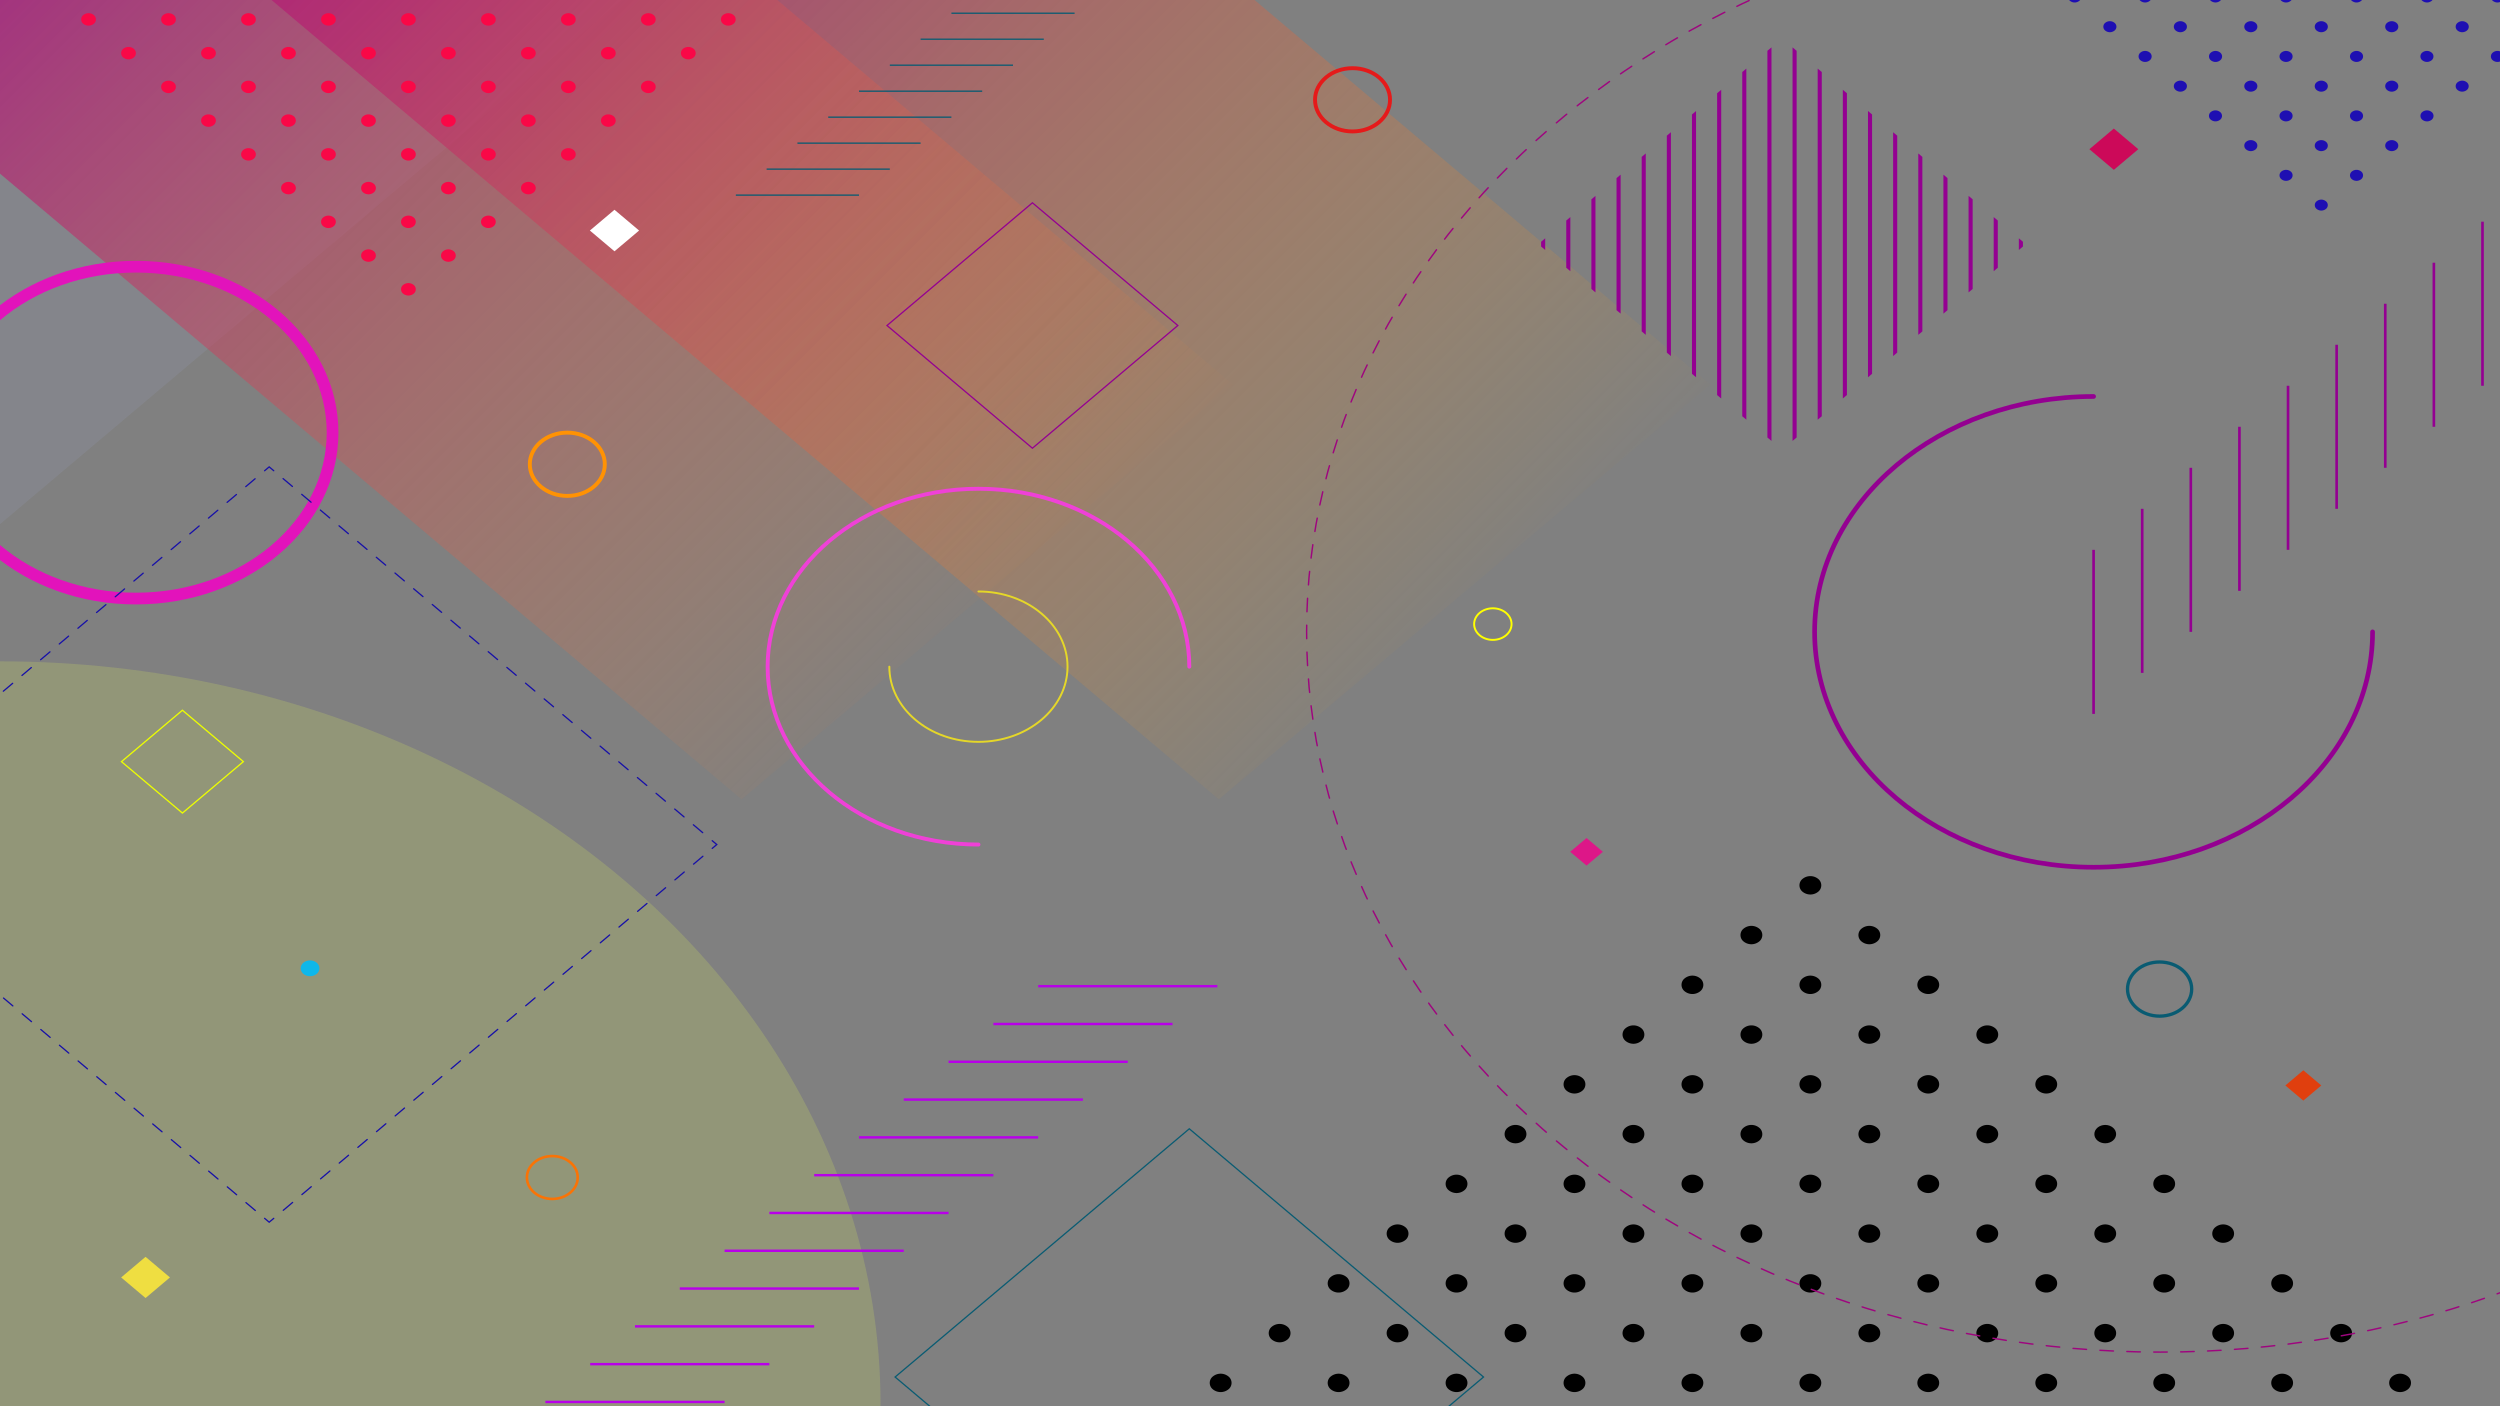<svg xmlns="http://www.w3.org/2000/svg" xmlns:xlink="http://www.w3.org/1999/xlink" viewBox="0 0 1920 1080"><rect x="0" y="0" width="1920" height="1080" fill="#808080" stroke="none"/><defs><style>.a,.aa,.ab,.ad,.ag,.ah,.ai,.aj,.ak,.al,.h,.i,.j,.k,.l,.m,.n,.o,.p,.q,.r,.s{fill:none;}.b{isolation:isolate;}.c{clip-path:url(#a);}.d{fill:#969fbc;}.d,.g{mix-blend-mode:overlay;opacity:0.2;}.e{fill:url(#b);}.f{fill:url(#c);}.g{fill:#e0f25a;}.h{stroke:#b800e9;stroke-width:1.87px;}.aa,.ab,.ad,.ag,.ah,.ai,.aj,.ak,.al,.h,.i,.j,.k,.l,.m,.n,.o,.p,.q,.r,.s{stroke-miterlimit:10;}.aa,.i,.l{stroke:#940091;}.i{stroke-width:2.03px;}.ak,.j,.r{stroke:#095b72;}.k{stroke:#e213bb;stroke-width:9px;}.aa,.ab,.ag,.ah,.l,.m,.n,.o,.p,.q,.r{stroke-linecap:round;}.m,.n,.o,.p,.q{stroke:#160fa8;}.n{stroke-dasharray:9.37 9.37;}.o{stroke-dasharray:9.37 9.37;}.p{stroke-dasharray:9.37 9.37;}.q{stroke-dasharray:9.37 9.37;}.s{stroke:#edff00;}.t{fill:#fff;}.u{fill:#dd1788;}.v{fill:#cc0959;}.w{fill:#e03f0e;}.x{fill:#efde41;}.y{clip-path:url(#d);}.z{fill:#940091;}.aa{stroke-width:3.6px;}.ab{stroke:#ef41d7;}.ab,.ad,.aj{stroke-width:3px;}.ac{fill:#0fb7ea;}.ad{stroke:#ff9203;}.ae{fill:#1e0fb2;}.af{fill:#f90847;}.ag{stroke:#e5d728;stroke-width:1.5px;}.ah{stroke:#9e057e;stroke-width:1.12px;stroke-dasharray:10.34 10.34;}.ai{stroke:#ff0;stroke-width:1.5px;}.aj{stroke:#e51a1a;}.ak{stroke-width:2.57px;}.al{stroke:#f97306;stroke-width:2.03px;}</style><clipPath id="a"><path class="a" d="M1920,0V1080H0V0Z"/></clipPath><linearGradient id="b" x1="434.53" y1="-1.21" x2="997.07" y2="561.33" gradientTransform="matrix(1.98, -0.55, -0.55, 1.98, -549.77, -52.93)" gradientUnits="userSpaceOnUse"><stop offset="0" stop-color="#940091"/><stop offset="1" stop-color="#ffab15" stop-opacity="0"/></linearGradient><linearGradient id="c" x1="233.98" y1="-56.87" x2="796.53" y2="505.68" gradientTransform="matrix(1.98, -0.55, -0.55, 1.98, -549.77, -52.93)" gradientUnits="userSpaceOnUse"><stop offset="0" stop-color="#940091"/><stop offset="1" stop-color="#ff892a" stop-opacity="0"/></linearGradient><clipPath id="d"><polygon class="a" points="1368.59 29.55 1555.79 187.5 1368.59 345.45 1181.39 187.5 1368.59 29.55"/></clipPath></defs><g class="b"><g class="c"><polygon class="d" points="-74.78 465.66 -593.89 27.67 202.23 -644.05 721.33 -206.06 -74.78 465.66"/><polygon class="e" points="936.06 613.9 108.28 -84.58 485.77 -403.1 1313.56 295.38 936.06 613.9"/><polygon class="f" points="569.51 613.9 -258.27 -84.58 119.22 -403.09 947.01 295.39 569.51 613.9"/><ellipse class="g" cy="1078.49" rx="676.25" ry="570.58"/><line class="h" x1="418.87" y1="1076.7" x2="556.48" y2="1076.7"/><line class="h" x1="453.27" y1="1047.67" x2="590.88" y2="1047.67"/><line class="h" x1="487.67" y1="1018.65" x2="625.28" y2="1018.65"/><line class="h" x1="522.07" y1="989.62" x2="659.69" y2="989.62"/><line class="h" x1="556.48" y1="960.59" x2="694.09" y2="960.59"/><line class="h" x1="590.88" y1="931.56" x2="728.49" y2="931.56"/><line class="h" x1="625.29" y1="902.54" x2="762.9" y2="902.54"/><line class="h" x1="659.69" y1="873.51" x2="797.3" y2="873.51"/><line class="h" x1="694.09" y1="844.48" x2="831.7" y2="844.48"/><line class="h" x1="728.49" y1="815.45" x2="866.11" y2="815.45"/><line class="h" x1="762.9" y1="786.43" x2="900.51" y2="786.43"/><line class="h" x1="797.3" y1="757.4" x2="934.91" y2="757.4"/><line class="i" x1="1906.55" y1="170.26" x2="1906.55" y2="296.27"/><line class="i" x1="1869.21" y1="201.77" x2="1869.21" y2="327.77"/><line class="i" x1="1831.88" y1="233.27" x2="1831.88" y2="359.27"/><line class="i" x1="1794.54" y1="264.77" x2="1794.54" y2="390.77"/><line class="i" x1="1757.21" y1="296.27" x2="1757.21" y2="422.27"/><line class="i" x1="1719.88" y1="327.77" x2="1719.88" y2="453.77"/><line class="i" x1="1682.54" y1="359.27" x2="1682.54" y2="485.27"/><line class="i" x1="1645.21" y1="390.77" x2="1645.21" y2="516.78"/><line class="i" x1="1607.87" y1="422.27" x2="1607.87" y2="548.28"/><line class="j" x1="565.11" y1="149.85" x2="659.72" y2="149.85"/><line class="j" x1="588.76" y1="129.89" x2="683.38" y2="129.89"/><line class="j" x1="612.42" y1="109.93" x2="707.02" y2="109.93"/><line class="j" x1="636.07" y1="89.98" x2="730.67" y2="89.98"/><line class="j" x1="659.72" y1="70.02" x2="754.33" y2="70.02"/><line class="j" x1="683.38" y1="50.06" x2="777.98" y2="50.06"/><line class="j" x1="707.02" y1="30.11" x2="801.63" y2="30.11"/><line class="j" x1="730.68" y1="10.15" x2="825.29" y2="10.15"/><ellipse class="k" cx="104.37" cy="332.26" rx="151.04" ry="127.44"/><polygon class="l" points="904.57 249.99 792.89 344.22 681.21 249.99 792.89 155.75 904.57 249.99"/><polyline class="m" points="546.98 645.65 550.49 648.61 546.98 651.57"/><line class="n" x1="539.82" y1="657.61" x2="213.82" y2="932.67"/><polyline class="m" points="210.24 935.69 206.73 938.65 203.22 935.69"/><line class="o" x1="196.06" y1="929.65" x2="-129.93" y2="654.59"/><line class="p" x1="-126.35" y1="639.6" x2="199.64" y2="364.54"/><polyline class="m" points="203.22 361.52 206.73 358.56 210.24 361.52"/><line class="q" x1="217.41" y1="367.57" x2="543.4" y2="642.62"/><polygon class="r" points="1139.33 1057.55 913.38 1248.19 687.44 1057.55 913.38 866.91 1139.33 1057.55"/><polygon class="s" points="186.89 584.94 140.09 624.43 93.29 584.94 140.09 545.46 186.89 584.94"/><polygon class="t" points="490.82 177.05 471.92 193 453.02 177.05 471.92 161.1 490.82 177.05"/><polygon class="u" points="1231.03 654.18 1218.47 664.78 1205.9 654.18 1218.47 643.58 1231.03 654.18"/><polygon class="v" points="1642.23 114.59 1623.43 130.45 1604.63 114.59 1623.43 98.72 1642.23 114.59"/><polygon class="w" points="1782.75 833.63 1768.94 845.28 1755.14 833.63 1768.94 821.98 1782.75 833.63"/><polygon class="x" points="130.53 981.07 111.78 996.89 93.04 981.07 111.78 965.25 130.53 981.07"/><g class="y"><rect class="z" x="1183.57" y="3.75" width="3.14" height="367.49"/><rect class="z" x="1202.88" y="3.75" width="3.14" height="367.49"/><rect class="z" x="1222.18" y="3.75" width="3.14" height="367.49"/><rect class="z" x="1241.5" y="3.75" width="3.14" height="367.49"/><rect class="z" x="1260.81" y="3.75" width="3.14" height="367.49"/><rect class="z" x="1280.12" y="3.75" width="3.15" height="367.49"/><rect class="z" x="1299.43" y="3.75" width="3.14" height="367.49"/><rect class="z" x="1318.75" y="3.75" width="3.14" height="367.49"/><rect class="z" x="1338.05" y="3.75" width="3.14" height="367.49"/><rect class="z" x="1357.36" y="3.75" width="3.14" height="367.49"/><rect class="z" x="1376.68" y="3.75" width="3.14" height="367.49"/><rect class="z" x="1395.98" y="3.75" width="3.14" height="367.49"/><rect class="z" x="1415.3" y="3.75" width="3.14" height="367.49"/><rect class="z" x="1434.61" y="3.75" width="3.14" height="367.49"/><rect class="z" x="1453.92" y="3.75" width="3.14" height="367.49"/><rect class="z" x="1473.23" y="3.75" width="3.14" height="367.49"/><rect class="z" x="1492.54" y="3.75" width="3.14" height="367.49"/><rect class="z" x="1511.86" y="3.75" width="3.14" height="367.49"/><rect class="z" x="1531.16" y="3.75" width="3.14" height="367.49"/><rect class="z" x="1550.48" y="3.75" width="3.14" height="367.49"/></g><path class="aa" d="M1607.88,304.49c-118.34,0-214.26,80.94-214.26,180.78s95.92,180.78,214.26,180.78,214.26-80.94,214.26-180.78"/><path class="ab" d="M913.38,512c0-75.46-72.5-136.63-161.92-136.63S589.53,436.53,589.53,512,662,648.61,751.46,648.61"/><ellipse class="ac" cx="238.12" cy="743.66" rx="7.2" ry="6.08"/><path class="ad" d="M464.49,356.56c0,13.42-12.89,24.3-28.8,24.3s-28.8-10.88-28.8-24.3,12.9-24.3,28.8-24.3S464.49,343.14,464.49,356.56Z"/><path d="M1384.45,684.92a9.5,9.5,0,0,0,11.82,0,6.3,6.3,0,0,0,0-10,9.5,9.5,0,0,0-11.82,0A6.3,6.3,0,0,0,1384.45,684.92Z"/><path d="M1339.16,723.13a9.5,9.5,0,0,0,11.82,0,6.29,6.29,0,0,0,0-10,9.5,9.5,0,0,0-11.82,0A6.3,6.3,0,0,0,1339.16,723.13Z"/><path d="M1293.87,761.35a9.5,9.5,0,0,0,11.82,0,6.3,6.3,0,0,0,0-10,9.46,9.46,0,0,0-11.81,0A6.3,6.3,0,0,0,1293.87,761.35Z"/><path d="M1248.58,799.56a9.48,9.48,0,0,0,11.81,0,6.29,6.29,0,0,0,0-10,9.47,9.47,0,0,0-11.81,0A6.3,6.3,0,0,0,1248.58,799.56Z"/><path d="M1203.29,837.77a9.49,9.49,0,0,0,11.82,0,6.3,6.3,0,0,0,0-10,9.5,9.5,0,0,0-11.82,0A6.3,6.3,0,0,0,1203.29,837.77Z"/><path d="M1158,876a9.5,9.5,0,0,0,11.82,0,6.3,6.3,0,0,0,0-10,9.5,9.5,0,0,0-11.82,0A6.3,6.3,0,0,0,1158,876Z"/><path d="M1112.71,914.2a9.5,9.5,0,0,0,11.82,0,6.31,6.31,0,0,0,0-10,9.5,9.5,0,0,0-11.82,0A6.3,6.3,0,0,0,1112.71,914.2Z"/><path d="M1067.42,952.42a9.5,9.5,0,0,0,11.82,0,6.3,6.3,0,0,0,0-10,9.47,9.47,0,0,0-11.82,0A6.3,6.3,0,0,0,1067.42,952.42Z"/><path d="M1022.13,990.63a9.5,9.5,0,0,0,11.82,0,6.3,6.3,0,0,0,0-10,9.5,9.5,0,0,0-11.82,0A6.3,6.3,0,0,0,1022.13,990.63Z"/><path d="M976.84,1028.84a9.47,9.47,0,0,0,11.82,0,6.32,6.32,0,0,0,0-10,9.5,9.5,0,0,0-11.82,0A6.3,6.3,0,0,0,976.84,1028.84Z"/><path d="M931.55,1067.06a9.5,9.5,0,0,0,11.82,0,6.3,6.3,0,0,0,0-10,9.49,9.49,0,0,0-11.82,0A6.3,6.3,0,0,0,931.55,1067.06Z"/><path d="M1429.75,723.13a9.48,9.48,0,0,0,11.81,0,6.3,6.3,0,0,0,0-10,9.48,9.48,0,0,0-11.81,0A6.29,6.29,0,0,0,1429.75,723.13Z"/><path d="M1384.45,761.35a9.5,9.5,0,0,0,11.82,0,6.3,6.3,0,0,0,0-10,9.49,9.49,0,0,0-11.82,0A6.31,6.31,0,0,0,1384.45,761.35Z"/><path d="M1339.16,799.56a9.5,9.5,0,0,0,11.82,0,6.29,6.29,0,0,0,0-10,9.47,9.47,0,0,0-11.81,0A6.3,6.3,0,0,0,1339.16,799.56Z"/><path d="M1293.88,837.78a9.48,9.48,0,0,0,11.81,0,6.3,6.3,0,0,0,0-10,9.46,9.46,0,0,0-11.81,0A6.29,6.29,0,0,0,1293.88,837.78Z"/><path d="M1248.59,876a9.48,9.48,0,0,0,11.81,0,6.3,6.3,0,0,0,0-10,9.48,9.48,0,0,0-11.81,0A6.29,6.29,0,0,0,1248.59,876Z"/><path d="M1203.29,914.2a9.49,9.49,0,0,0,11.82,0,6.3,6.3,0,0,0,0-10,9.5,9.5,0,0,0-11.82,0A6.3,6.3,0,0,0,1203.29,914.2Z"/><path d="M1158,952.42a9.5,9.5,0,0,0,11.82,0,6.3,6.3,0,0,0,0-10,9.47,9.47,0,0,0-11.82,0A6.31,6.31,0,0,0,1158,952.42Z"/><path d="M1112.71,990.63a9.51,9.51,0,0,0,11.83,0,6.32,6.32,0,0,0,0-10,9.51,9.51,0,0,0-11.83,0A6.3,6.3,0,0,0,1112.71,990.63Z"/><path d="M1067.42,1028.84a9.47,9.47,0,0,0,11.82,0,6.3,6.3,0,0,0,0-10,9.49,9.49,0,0,0-11.82,0A6.29,6.29,0,0,0,1067.42,1028.84Z"/><path d="M1022.13,1067.06a9.5,9.5,0,0,0,11.82,0,6.31,6.31,0,0,0,0-10,9.5,9.5,0,0,0-11.82,0A6.3,6.3,0,0,0,1022.13,1067.06Z"/><path d="M1475,761.35a9.5,9.5,0,0,0,11.82,0,6.29,6.29,0,0,0,0-10,9.49,9.49,0,0,0-11.82,0A6.3,6.3,0,0,0,1475,761.35Z"/><path d="M1429.74,799.56a9.5,9.5,0,0,0,11.82,0,6.29,6.29,0,0,0,0-10,9.49,9.49,0,0,0-11.82,0A6.3,6.3,0,0,0,1429.74,799.56Z"/><path d="M1384.45,837.77a9.47,9.47,0,0,0,11.82,0,6.29,6.29,0,0,0,0-10,9.5,9.5,0,0,0-11.82,0A6.3,6.3,0,0,0,1384.45,837.77Z"/><path d="M1339.16,876a9.5,9.5,0,0,0,11.82,0,6.29,6.29,0,0,0,0-10,9.5,9.5,0,0,0-11.82,0A6.3,6.3,0,0,0,1339.16,876Z"/><path d="M1293.88,914.2a9.47,9.47,0,0,0,11.81,0,6.29,6.29,0,0,0,0-10,9.48,9.48,0,0,0-11.81,0A6.3,6.3,0,0,0,1293.88,914.2Z"/><path d="M1248.58,952.42a9.5,9.5,0,0,0,11.82,0,6.3,6.3,0,0,0,0-10,9.46,9.46,0,0,0-11.81,0A6.3,6.3,0,0,0,1248.58,952.42Z"/><path d="M1203.29,990.63a9.5,9.5,0,0,0,11.82,0,6.3,6.3,0,0,0,0-10,9.48,9.48,0,0,0-11.81,0A6.3,6.3,0,0,0,1203.29,990.63Z"/><path d="M1158,1028.84a9.47,9.47,0,0,0,11.82,0,6.3,6.3,0,0,0,0-10,9.5,9.5,0,0,0-11.82,0A6.31,6.31,0,0,0,1158,1028.84Z"/><path d="M1112.71,1067.06a9.5,9.5,0,0,0,11.82,0,6.31,6.31,0,0,0,0-10,9.5,9.5,0,0,0-11.82,0A6.3,6.3,0,0,0,1112.71,1067.06Z"/><path d="M1520.33,799.56a9.48,9.48,0,0,0,11.81,0,6.29,6.29,0,0,0,0-10,9.47,9.47,0,0,0-11.81,0A6.29,6.29,0,0,0,1520.33,799.56Z"/><path d="M1475,837.77a9.46,9.46,0,0,0,11.81,0,6.28,6.28,0,0,0,0-10,9.46,9.46,0,0,0-11.81,0A6.28,6.28,0,0,0,1475,837.77Z"/><path d="M1429.74,876a9.5,9.5,0,0,0,11.82,0,6.29,6.29,0,0,0,0-10,9.48,9.48,0,0,0-11.81,0A6.3,6.3,0,0,0,1429.74,876Z"/><path d="M1384.45,914.2a9.47,9.47,0,0,0,11.82,0,6.3,6.3,0,0,0,0-10,9.5,9.5,0,0,0-11.82,0A6.3,6.3,0,0,0,1384.45,914.2Z"/><path d="M1339.17,952.42a9.48,9.48,0,0,0,11.81,0,6.29,6.29,0,0,0,0-10,9.46,9.46,0,0,0-11.81,0A6.29,6.29,0,0,0,1339.17,952.42Z"/><path d="M1293.88,990.63a9.48,9.48,0,0,0,11.81,0,6.3,6.3,0,0,0,0-10,9.48,9.48,0,0,0-11.81,0A6.29,6.29,0,0,0,1293.88,990.63Z"/><path d="M1248.58,1028.84a9.46,9.46,0,0,0,11.81,0,6.28,6.28,0,0,0,0-10,9.46,9.46,0,0,0-11.81,0A6.29,6.29,0,0,0,1248.58,1028.84Z"/><path d="M1203.29,1067.06a9.5,9.5,0,0,0,11.82,0,6.3,6.3,0,0,0,0-10,9.49,9.49,0,0,0-11.82,0A6.3,6.3,0,0,0,1203.29,1067.06Z"/><path d="M1565.62,837.77a9.46,9.46,0,0,0,11.81,0,6.29,6.29,0,0,0,0-10,9.46,9.46,0,0,0-11.81,0A6.28,6.28,0,0,0,1565.62,837.77Z"/><path d="M1520.33,876a9.48,9.48,0,0,0,11.81,0,6.29,6.29,0,0,0,0-10,9.48,9.48,0,0,0-11.81,0A6.29,6.29,0,0,0,1520.33,876Z"/><path d="M1475,914.2a9.49,9.49,0,0,0,11.82,0,6.29,6.29,0,0,0,0-10,9.48,9.48,0,0,0-11.81,0A6.3,6.3,0,0,0,1475,914.2Z"/><path d="M1429.74,952.42a9.5,9.5,0,0,0,11.82,0,6.3,6.3,0,0,0,0-10,9.47,9.47,0,0,0-11.82,0A6.3,6.3,0,0,0,1429.74,952.42Z"/><path d="M1384.45,990.63a9.5,9.5,0,0,0,11.82,0,6.29,6.29,0,0,0,0-10,9.5,9.5,0,0,0-11.82,0A6.31,6.31,0,0,0,1384.45,990.63Z"/><path d="M1339.16,1028.84a9.47,9.47,0,0,0,11.82,0,6.29,6.29,0,0,0,0-10,9.5,9.5,0,0,0-11.82,0A6.3,6.3,0,0,0,1339.16,1028.84Z"/><path d="M1293.88,1067.06a9.48,9.48,0,0,0,11.81,0,6.3,6.3,0,0,0,0-10,9.5,9.5,0,0,0-11.82,0A6.3,6.3,0,0,0,1293.88,1067.06Z"/><ellipse cx="1616.82" cy="871" rx="8.36" ry="7.05"/><path d="M1565.62,914.2a9.48,9.48,0,0,0,11.81,0,6.3,6.3,0,0,0,0-10,9.48,9.48,0,0,0-11.81,0A6.29,6.29,0,0,0,1565.62,914.2Z"/><path d="M1520.33,952.42a9.48,9.48,0,0,0,11.81,0,6.29,6.29,0,0,0,0-10,9.46,9.46,0,0,0-11.81,0A6.29,6.29,0,0,0,1520.33,952.42Z"/><path d="M1475,990.63a9.5,9.5,0,0,0,11.82,0,6.3,6.3,0,0,0,0-10,9.5,9.5,0,0,0-11.82,0A6.3,6.3,0,0,0,1475,990.63Z"/><path d="M1429.75,1028.84a9.46,9.46,0,0,0,11.81,0,6.29,6.29,0,0,0,0-10,9.48,9.48,0,0,0-11.81,0A6.29,6.29,0,0,0,1429.75,1028.84Z"/><path d="M1384.45,1067.06a9.5,9.5,0,0,0,11.82,0,6.3,6.3,0,0,0,0-10,9.49,9.49,0,0,0-11.82,0A6.3,6.3,0,0,0,1384.45,1067.06Z"/><path d="M1656.2,914.2a9.47,9.47,0,0,0,11.82,0,6.3,6.3,0,0,0,0-10,9.5,9.5,0,0,0-11.82,0A6.3,6.3,0,0,0,1656.2,914.2Z"/><path d="M1610.91,952.42a9.5,9.5,0,0,0,11.82,0,6.3,6.3,0,0,0,0-10,9.47,9.47,0,0,0-11.82,0A6.3,6.3,0,0,0,1610.91,952.42Z"/><path d="M1565.62,990.63a9.48,9.48,0,0,0,11.81,0,6.29,6.29,0,0,0,0-10,9.48,9.48,0,0,0-11.81,0A6.3,6.3,0,0,0,1565.62,990.63Z"/><path d="M1520.33,1028.84a9.46,9.46,0,0,0,11.81,0,6.28,6.28,0,0,0,0-10,9.46,9.46,0,0,0-11.81,0A6.28,6.28,0,0,0,1520.33,1028.84Z"/><path d="M1475,1067.06a9.5,9.5,0,0,0,11.82,0,6.3,6.3,0,0,0,0-10,9.49,9.49,0,0,0-11.82,0A6.29,6.29,0,0,0,1475,1067.06Z"/><path d="M1701.49,952.42a9.48,9.48,0,0,0,11.81,0,6.31,6.31,0,0,0,0-10,9.47,9.47,0,0,0-11.82,0A6.3,6.3,0,0,0,1701.49,952.42Z"/><path d="M1656.2,990.63a9.48,9.48,0,0,0,11.81,0,6.3,6.3,0,0,0,0-10,9.5,9.5,0,0,0-11.82,0A6.3,6.3,0,0,0,1656.2,990.63Z"/><path d="M1610.91,1028.84a9.47,9.47,0,0,0,11.82,0,6.31,6.31,0,0,0,0-10,9.5,9.5,0,0,0-11.82,0A6.3,6.3,0,0,0,1610.91,1028.84Z"/><path d="M1565.62,1067.06a9.48,9.48,0,0,0,11.81,0,6.3,6.3,0,0,0,0-10,9.48,9.48,0,0,0-11.81,0A6.29,6.29,0,0,0,1565.62,1067.06Z"/><path d="M1746.78,990.63a9.5,9.5,0,0,0,11.82,0,6.3,6.3,0,0,0,0-10,9.5,9.5,0,0,0-11.82,0A6.3,6.3,0,0,0,1746.78,990.63Z"/><path d="M1701.49,1028.84a9.47,9.47,0,0,0,11.82,0,6.32,6.32,0,0,0,0-10,9.5,9.5,0,0,0-11.82,0A6.3,6.3,0,0,0,1701.49,1028.84Z"/><path d="M1656.2,1067.06a9.5,9.5,0,0,0,11.82,0,6.3,6.3,0,0,0,0-10,9.49,9.49,0,0,0-11.82,0A6.3,6.3,0,0,0,1656.2,1067.06Z"/><path d="M1792.07,1028.84a9.47,9.47,0,0,0,11.82,0,6.3,6.3,0,0,0,0-10,9.5,9.5,0,0,0-11.82,0A6.3,6.3,0,0,0,1792.07,1028.84Z"/><path d="M1746.78,1067.06a9.5,9.5,0,0,0,11.82,0,6.3,6.3,0,0,0,0-10,9.5,9.5,0,0,0-11.82,0A6.3,6.3,0,0,0,1746.78,1067.06Z"/><path d="M1837.36,1067.06a9.5,9.5,0,0,0,11.82,0,6.3,6.3,0,0,0,0-10,9.5,9.5,0,0,0-11.82,0A6.3,6.3,0,0,0,1837.36,1067.06Z"/><path class="ae" d="M1589.8.68a5.65,5.65,0,0,0,7.06,0,3.77,3.77,0,0,0,0-6,5.68,5.68,0,0,0-7.06,0A3.77,3.77,0,0,0,1589.8.68Z"/><path class="ae" d="M1643.92.68a5.65,5.65,0,0,0,7.06,0,3.78,3.78,0,0,0,0-6,5.68,5.68,0,0,0-7.06,0A3.77,3.77,0,0,0,1643.92.68Z"/><path class="ae" d="M1616.86,23.51a5.65,5.65,0,0,0,7.06,0,3.76,3.76,0,0,0,0-6,5.65,5.65,0,0,0-7.06,0A3.76,3.76,0,0,0,1616.86,23.51Z"/><path class="ae" d="M1698,.68a5.65,5.65,0,0,0,7,0,3.76,3.76,0,0,0,0-6,5.68,5.68,0,0,0-7.06,0A3.77,3.77,0,0,0,1698,.68Z"/><path class="ae" d="M1671,23.51a5.65,5.65,0,0,0,7.06,0,3.76,3.76,0,0,0,0-6,5.65,5.65,0,0,0-7.06,0A3.76,3.76,0,0,0,1671,23.51Z"/><path class="ae" d="M1643.92,46.34a5.65,5.65,0,0,0,7.06,0,3.76,3.76,0,0,0,0-6,5.65,5.65,0,0,0-7.06,0A3.76,3.76,0,0,0,1643.92,46.34Z"/><path class="ae" d="M1752.16.68a5.65,5.65,0,0,0,7.06,0,3.77,3.77,0,0,0,0-6,5.68,5.68,0,0,0-7.06,0A3.77,3.77,0,0,0,1752.16.68Z"/><path class="ae" d="M1725.1,23.51a5.65,5.65,0,0,0,7.06,0,3.76,3.76,0,0,0,0-6,5.65,5.65,0,0,0-7.06,0A3.76,3.76,0,0,0,1725.1,23.51Z"/><path class="ae" d="M1698,46.35a5.67,5.67,0,0,0,7.06,0,3.76,3.76,0,0,0,0-6,5.65,5.65,0,0,0-7.06,0A3.77,3.77,0,0,0,1698,46.35Z"/><path class="ae" d="M1671,69.17a5.65,5.65,0,0,0,7.06,0,3.76,3.76,0,0,0,0-6,5.65,5.65,0,0,0-7.06,0A3.76,3.76,0,0,0,1671,69.17Z"/><path class="ae" d="M1806.28.68a5.67,5.67,0,0,0,7.06,0,3.77,3.77,0,0,0,0-5.95,5.65,5.65,0,0,0-7.06,0A3.76,3.76,0,0,0,1806.28.68Z"/><path class="ae" d="M1779.22,23.51a5.65,5.65,0,0,0,7.06,0,3.76,3.76,0,0,0,0-6,5.65,5.65,0,0,0-7.06,0A3.76,3.76,0,0,0,1779.22,23.51Z"/><path class="ae" d="M1752.16,46.35a5.67,5.67,0,0,0,7.06,0,3.76,3.76,0,0,0,0-6,5.65,5.65,0,0,0-7.06,0A3.77,3.77,0,0,0,1752.16,46.35Z"/><path class="ae" d="M1725.1,69.17a5.65,5.65,0,0,0,7.06,0,3.76,3.76,0,0,0,0-6,5.67,5.67,0,0,0-7.06,0A3.76,3.76,0,0,0,1725.1,69.17Z"/><path class="ae" d="M1698,92a5.67,5.67,0,0,0,7,0,3.76,3.76,0,0,0,0-6,5.68,5.68,0,0,0-7.06,0A3.77,3.77,0,0,0,1698,92Z"/><path class="ae" d="M1860.4.68a5.65,5.65,0,0,0,7.06,0,3.77,3.77,0,0,0,0-6,5.68,5.68,0,0,0-7.06,0A3.77,3.77,0,0,0,1860.4.68Z"/><path class="ae" d="M1833.34,23.51a5.65,5.65,0,0,0,7.06,0,3.77,3.77,0,0,0,0-6,5.67,5.67,0,0,0-7.07,0A3.76,3.76,0,0,0,1833.34,23.51Z"/><path class="ae" d="M1806.28,46.34a5.65,5.65,0,0,0,7.06,0,3.76,3.76,0,0,0,0-6,5.65,5.65,0,0,0-7.06,0A3.76,3.76,0,0,0,1806.28,46.34Z"/><path class="ae" d="M1779.22,69.17a5.65,5.65,0,0,0,7.06,0,3.76,3.76,0,0,0,0-6,5.65,5.65,0,0,0-7.06,0A3.75,3.75,0,0,0,1779.22,69.17Z"/><path class="ae" d="M1752.16,92a5.68,5.68,0,0,0,7.06,0,3.77,3.77,0,0,0,0-6,5.68,5.68,0,0,0-7.06,0A3.77,3.77,0,0,0,1752.16,92Z"/><path class="ae" d="M1725.1,114.84a5.68,5.68,0,0,0,7.06,0,3.77,3.77,0,0,0,0-6,5.68,5.68,0,0,0-7.06,0A3.77,3.77,0,0,0,1725.1,114.84Z"/><path class="ae" d="M1914.52.68a5.67,5.67,0,0,0,7.06,0,3.77,3.77,0,0,0,0-6,5.68,5.68,0,0,0-7.06,0A3.77,3.77,0,0,0,1914.52.68Z"/><path class="ae" d="M1887.46,23.51a5.65,5.65,0,0,0,7.06,0,3.76,3.76,0,0,0,0-6,5.65,5.65,0,0,0-7.06,0A3.75,3.75,0,0,0,1887.46,23.51Z"/><path class="ae" d="M1860.4,46.34a5.65,5.65,0,0,0,7,0,3.77,3.77,0,0,0,0-6,5.65,5.65,0,0,0-7.06,0A3.76,3.76,0,0,0,1860.4,46.34Z"/><path class="ae" d="M1833.34,69.17a5.65,5.65,0,0,0,7.06,0,3.77,3.77,0,0,0,0-6,5.65,5.65,0,0,0-7.06,0A3.76,3.76,0,0,0,1833.34,69.17Z"/><path class="ae" d="M1806.28,92a5.68,5.68,0,0,0,7.06,0,3.77,3.77,0,0,0,0-6,5.68,5.68,0,0,0-7.06,0A3.77,3.77,0,0,0,1806.28,92Z"/><path class="ae" d="M1779.22,114.84a5.68,5.68,0,0,0,7.06,0,3.78,3.78,0,0,0,0-6,5.68,5.68,0,0,0-7.06,0A3.77,3.77,0,0,0,1779.22,114.84Z"/><path class="ae" d="M1752.16,137.67a5.68,5.68,0,0,0,7.06,0,3.77,3.77,0,0,0,0-6,5.68,5.68,0,0,0-7.06,0A3.77,3.77,0,0,0,1752.16,137.67Z"/><path class="ae" d="M1914.51,46.34a5.67,5.67,0,0,0,7.07,0,3.76,3.76,0,0,0,0-6,5.65,5.65,0,0,0-7.06,0A3.76,3.76,0,0,0,1914.51,46.34Z"/><path class="ae" d="M1887.46,69.17a5.64,5.64,0,0,0,7,0,3.76,3.76,0,0,0,0-6,5.67,5.67,0,0,0-7,0A3.75,3.75,0,0,0,1887.46,69.17Z"/><path class="ae" d="M1860.4,92a5.68,5.68,0,0,0,7.06,0,3.78,3.78,0,0,0,0-6,5.68,5.68,0,0,0-7.06,0A3.77,3.77,0,0,0,1860.4,92Z"/><path class="ae" d="M1833.33,114.84a5.69,5.69,0,0,0,7.07,0,3.78,3.78,0,0,0,0-6,5.68,5.68,0,0,0-7.06,0A3.77,3.77,0,0,0,1833.33,114.84Z"/><path class="ae" d="M1806.28,137.67a5.68,5.68,0,0,0,7.06,0,3.78,3.78,0,0,0,0-6,5.68,5.68,0,0,0-7.06,0A3.77,3.77,0,0,0,1806.28,137.67Z"/><path class="ae" d="M1779.22,160.5a5.65,5.65,0,0,0,7.06,0,3.76,3.76,0,0,0,0-5.95,5.65,5.65,0,0,0-7.06,0A3.76,3.76,0,0,0,1779.22,160.5Z"/><path class="af" d="M64,18.29a6.42,6.42,0,0,0,8,0,4.27,4.27,0,0,0,0-6.76,6.42,6.42,0,0,0-8,0A4.28,4.28,0,0,0,64,18.29Z"/><path class="af" d="M125.41,18.29a6.42,6.42,0,0,0,8,0,4.28,4.28,0,0,0,0-6.76,6.42,6.42,0,0,0-8,0A4.27,4.27,0,0,0,125.41,18.29Z"/><path class="af" d="M94.7,44.2a6.42,6.42,0,0,0,8,0,4.28,4.28,0,0,0,0-6.76,6.42,6.42,0,0,0-8,0A4.28,4.28,0,0,0,94.7,44.2Z"/><path class="af" d="M186.82,18.29a6.43,6.43,0,0,0,8,0,4.27,4.27,0,0,0,0-6.76,6.43,6.43,0,0,0-8,0A4.28,4.28,0,0,0,186.82,18.29Z"/><path class="af" d="M156.12,44.2a6.42,6.42,0,0,0,8,0,4.28,4.28,0,0,0,0-6.76,6.42,6.42,0,0,0-8,0A4.26,4.26,0,0,0,156.12,44.2Z"/><path class="af" d="M125.41,70.11a6.42,6.42,0,0,0,8,0,4.28,4.28,0,0,0,0-6.76,6.42,6.42,0,0,0-8,0A4.28,4.28,0,0,0,125.41,70.11Z"/><path class="af" d="M248.24,18.29a6.43,6.43,0,0,0,8,0,4.28,4.28,0,0,0,0-6.76,6.42,6.42,0,0,0-8,0A4.28,4.28,0,0,0,248.24,18.29Z"/><path class="af" d="M217.53,44.2a6.43,6.43,0,0,0,8,0,4.26,4.26,0,0,0,0-6.76,6.42,6.42,0,0,0-8,0A4.28,4.28,0,0,0,217.53,44.2Z"/><path class="af" d="M186.82,70.11a6.43,6.43,0,0,0,8,0,4.27,4.27,0,0,0,0-6.76,6.42,6.42,0,0,0-8,0A4.28,4.28,0,0,0,186.82,70.11Z"/><path class="af" d="M156.12,96a6.45,6.45,0,0,0,8,0,4.28,4.28,0,0,0,0-6.76,6.42,6.42,0,0,0-8,0A4.26,4.26,0,0,0,156.12,96Z"/><path class="af" d="M309.66,18.29a6.42,6.42,0,0,0,8,0,4.28,4.28,0,0,0,0-6.76,6.42,6.42,0,0,0-8,0A4.27,4.27,0,0,0,309.66,18.29Z"/><path class="af" d="M279,44.2a6.42,6.42,0,0,0,8,0,4.28,4.28,0,0,0,0-6.76,6.42,6.42,0,0,0-8,0A4.28,4.28,0,0,0,279,44.2Z"/><path class="af" d="M248.24,70.11a6.42,6.42,0,0,0,8,0,4.26,4.26,0,0,0,0-6.76,6.42,6.42,0,0,0-8,0A4.28,4.28,0,0,0,248.24,70.11Z"/><path class="af" d="M217.53,96a6.43,6.43,0,0,0,8,0,4.27,4.27,0,0,0,0-6.76,6.42,6.42,0,0,0-8,0A4.28,4.28,0,0,0,217.53,96Z"/><ellipse class="af" cx="190.83" cy="118.55" rx="5.67" ry="4.78"/><path class="af" d="M371.07,18.29a6.43,6.43,0,0,0,8,0,4.26,4.26,0,0,0,0-6.76,6.42,6.42,0,0,0-8,0A4.28,4.28,0,0,0,371.07,18.29Z"/><path class="af" d="M340.37,44.2a6.42,6.42,0,0,0,8,0,4.27,4.27,0,0,0,0-6.76,6.43,6.43,0,0,0-8,0A4.27,4.27,0,0,0,340.37,44.2Z"/><path class="af" d="M309.66,70.11a6.42,6.42,0,0,0,8,0,4.28,4.28,0,0,0,0-6.76,6.42,6.42,0,0,0-8,0A4.26,4.26,0,0,0,309.66,70.11Z"/><path class="af" d="M279,96a6.43,6.43,0,0,0,8,0,4.28,4.28,0,0,0,0-6.76,6.42,6.42,0,0,0-8,0A4.28,4.28,0,0,0,279,96Z"/><path class="af" d="M248.24,121.93a6.43,6.43,0,0,0,8,0,4.28,4.28,0,0,0,0-6.76,6.42,6.42,0,0,0-8,0A4.28,4.28,0,0,0,248.24,121.93Z"/><path class="af" d="M217.53,147.84a6.43,6.43,0,0,0,8,0,4.26,4.26,0,0,0,0-6.76,6.42,6.42,0,0,0-8,0A4.28,4.28,0,0,0,217.53,147.84Z"/><path class="af" d="M432.49,18.29a6.43,6.43,0,0,0,8,0,4.28,4.28,0,0,0,0-6.76,6.42,6.42,0,0,0-8,0A4.28,4.28,0,0,0,432.49,18.29Z"/><path class="af" d="M401.78,44.2a6.42,6.42,0,0,0,8,0,4.27,4.27,0,0,0,0-6.76,6.42,6.42,0,0,0-8,0A4.28,4.28,0,0,0,401.78,44.2Z"/><path class="af" d="M371.07,70.11a6.42,6.42,0,0,0,8,0,4.27,4.27,0,0,0,0-6.76,6.42,6.42,0,0,0-8,0A4.28,4.28,0,0,0,371.07,70.11Z"/><ellipse class="af" cx="344.37" cy="92.64" rx="5.66" ry="4.78"/><path class="af" d="M309.66,121.93a6.43,6.43,0,0,0,8,0,4.28,4.28,0,0,0,0-6.76,6.42,6.42,0,0,0-8,0A4.27,4.27,0,0,0,309.66,121.93Z"/><path class="af" d="M279,147.84a6.42,6.42,0,0,0,8,0,4.28,4.28,0,0,0,0-6.76,6.42,6.42,0,0,0-8,0A4.28,4.28,0,0,0,279,147.84Z"/><path class="af" d="M248.24,173.75a6.45,6.45,0,0,0,8,0,4.27,4.27,0,0,0,0-6.76,6.42,6.42,0,0,0-8,0A4.28,4.28,0,0,0,248.24,173.75Z"/><path class="af" d="M493.9,18.29a6.43,6.43,0,0,0,8,0,4.28,4.28,0,0,0,0-6.76,6.43,6.43,0,0,0-8,0A4.28,4.28,0,0,0,493.9,18.29Z"/><path class="af" d="M463.2,44.2a6.43,6.43,0,0,0,8,0,4.28,4.28,0,0,0,0-6.76,6.42,6.42,0,0,0-8,0A4.28,4.28,0,0,0,463.2,44.2Z"/><path class="af" d="M432.49,70.11a6.42,6.42,0,0,0,8,0,4.28,4.28,0,0,0,0-6.76,6.42,6.42,0,0,0-8,0A4.28,4.28,0,0,0,432.49,70.11Z"/><path class="af" d="M401.78,96a6.45,6.45,0,0,0,8,0,4.28,4.28,0,0,0,0-6.76,6.42,6.42,0,0,0-8,0A4.28,4.28,0,0,0,401.78,96Z"/><path class="af" d="M371.07,121.93a6.43,6.43,0,0,0,8,0,4.26,4.26,0,0,0,0-6.76,6.42,6.42,0,0,0-8,0A4.28,4.28,0,0,0,371.07,121.93Z"/><path class="af" d="M340.36,147.84a6.45,6.45,0,0,0,8,0,4.28,4.28,0,0,0,0-6.76,6.43,6.43,0,0,0-8,0A4.28,4.28,0,0,0,340.36,147.84Z"/><path class="af" d="M309.66,173.75a6.45,6.45,0,0,0,8,0,4.28,4.28,0,0,0,0-6.76,6.42,6.42,0,0,0-8,0A4.26,4.26,0,0,0,309.66,173.75Z"/><path class="af" d="M279,199.66a6.45,6.45,0,0,0,8,0,4.28,4.28,0,0,0,0-6.76,6.42,6.42,0,0,0-8,0A4.28,4.28,0,0,0,279,199.66Z"/><path class="af" d="M555.32,18.29a6.43,6.43,0,0,0,8,0,4.26,4.26,0,0,0,0-6.76,6.42,6.42,0,0,0-8,0A4.28,4.28,0,0,0,555.32,18.29Z"/><path class="af" d="M524.61,44.2a6.42,6.42,0,0,0,8,0,4.26,4.26,0,0,0,0-6.76,6.42,6.42,0,0,0-8,0A4.28,4.28,0,0,0,524.61,44.2Z"/><path class="af" d="M493.91,70.11a6.43,6.43,0,0,0,8,0,4.28,4.28,0,0,0,0-6.76,6.42,6.42,0,0,0-8,0A4.28,4.28,0,0,0,493.91,70.11Z"/><path class="af" d="M463.2,96a6.45,6.45,0,0,0,8,0,4.28,4.28,0,0,0,0-6.76,6.42,6.42,0,0,0-8,0A4.28,4.28,0,0,0,463.2,96Z"/><path class="af" d="M432.49,121.93a6.45,6.45,0,0,0,8,0,4.28,4.28,0,0,0,0-6.76,6.42,6.42,0,0,0-8,0A4.28,4.28,0,0,0,432.49,121.93Z"/><path class="af" d="M401.78,147.84a6.43,6.43,0,0,0,8,0,4.28,4.28,0,0,0,0-6.76,6.42,6.42,0,0,0-8,0A4.28,4.28,0,0,0,401.78,147.84Z"/><path class="af" d="M371.07,173.75a6.45,6.45,0,0,0,8,0,4.26,4.26,0,0,0,0-6.76,6.42,6.42,0,0,0-8,0A4.28,4.28,0,0,0,371.07,173.75Z"/><path class="af" d="M340.36,199.66a6.46,6.46,0,0,0,8,0,4.28,4.28,0,0,0,0-6.76,6.42,6.42,0,0,0-8,0A4.27,4.27,0,0,0,340.36,199.66Z"/><path class="af" d="M309.66,225.57a6.45,6.45,0,0,0,8,0,4.28,4.28,0,0,0,0-6.76,6.42,6.42,0,0,0-8,0A4.27,4.27,0,0,0,309.66,225.57Z"/><path class="ag" d="M683,512c0,31.88,30.64,57.73,68.43,57.73s68.43-25.85,68.43-57.73-30.64-57.74-68.43-57.74"/><path class="ah" d="M1643.61-67.76c-354.93,7-640.13,251.89-640.13,553,0,305.51,293.54,553.18,655.62,553.18,358,0,649-242.11,655.52-542.87"/><path class="ai" d="M1160.88,479.3c0,6.7-6.43,12.13-14.37,12.13s-14.38-5.43-14.38-12.13,6.44-12.13,14.38-12.13S1160.88,472.6,1160.88,479.3Z"/><path class="aj" d="M1067.54,76.65c0,13.42-12.9,24.3-28.8,24.3s-28.8-10.88-28.8-24.3,12.89-24.29,28.8-24.29S1067.54,63.23,1067.54,76.65Z"/><ellipse class="ak" cx="1658.57" cy="759.6" rx="24.64" ry="20.79"/><ellipse class="al" cx="424.17" cy="904.32" rx="19.51" ry="16.46"/></g></g></svg>